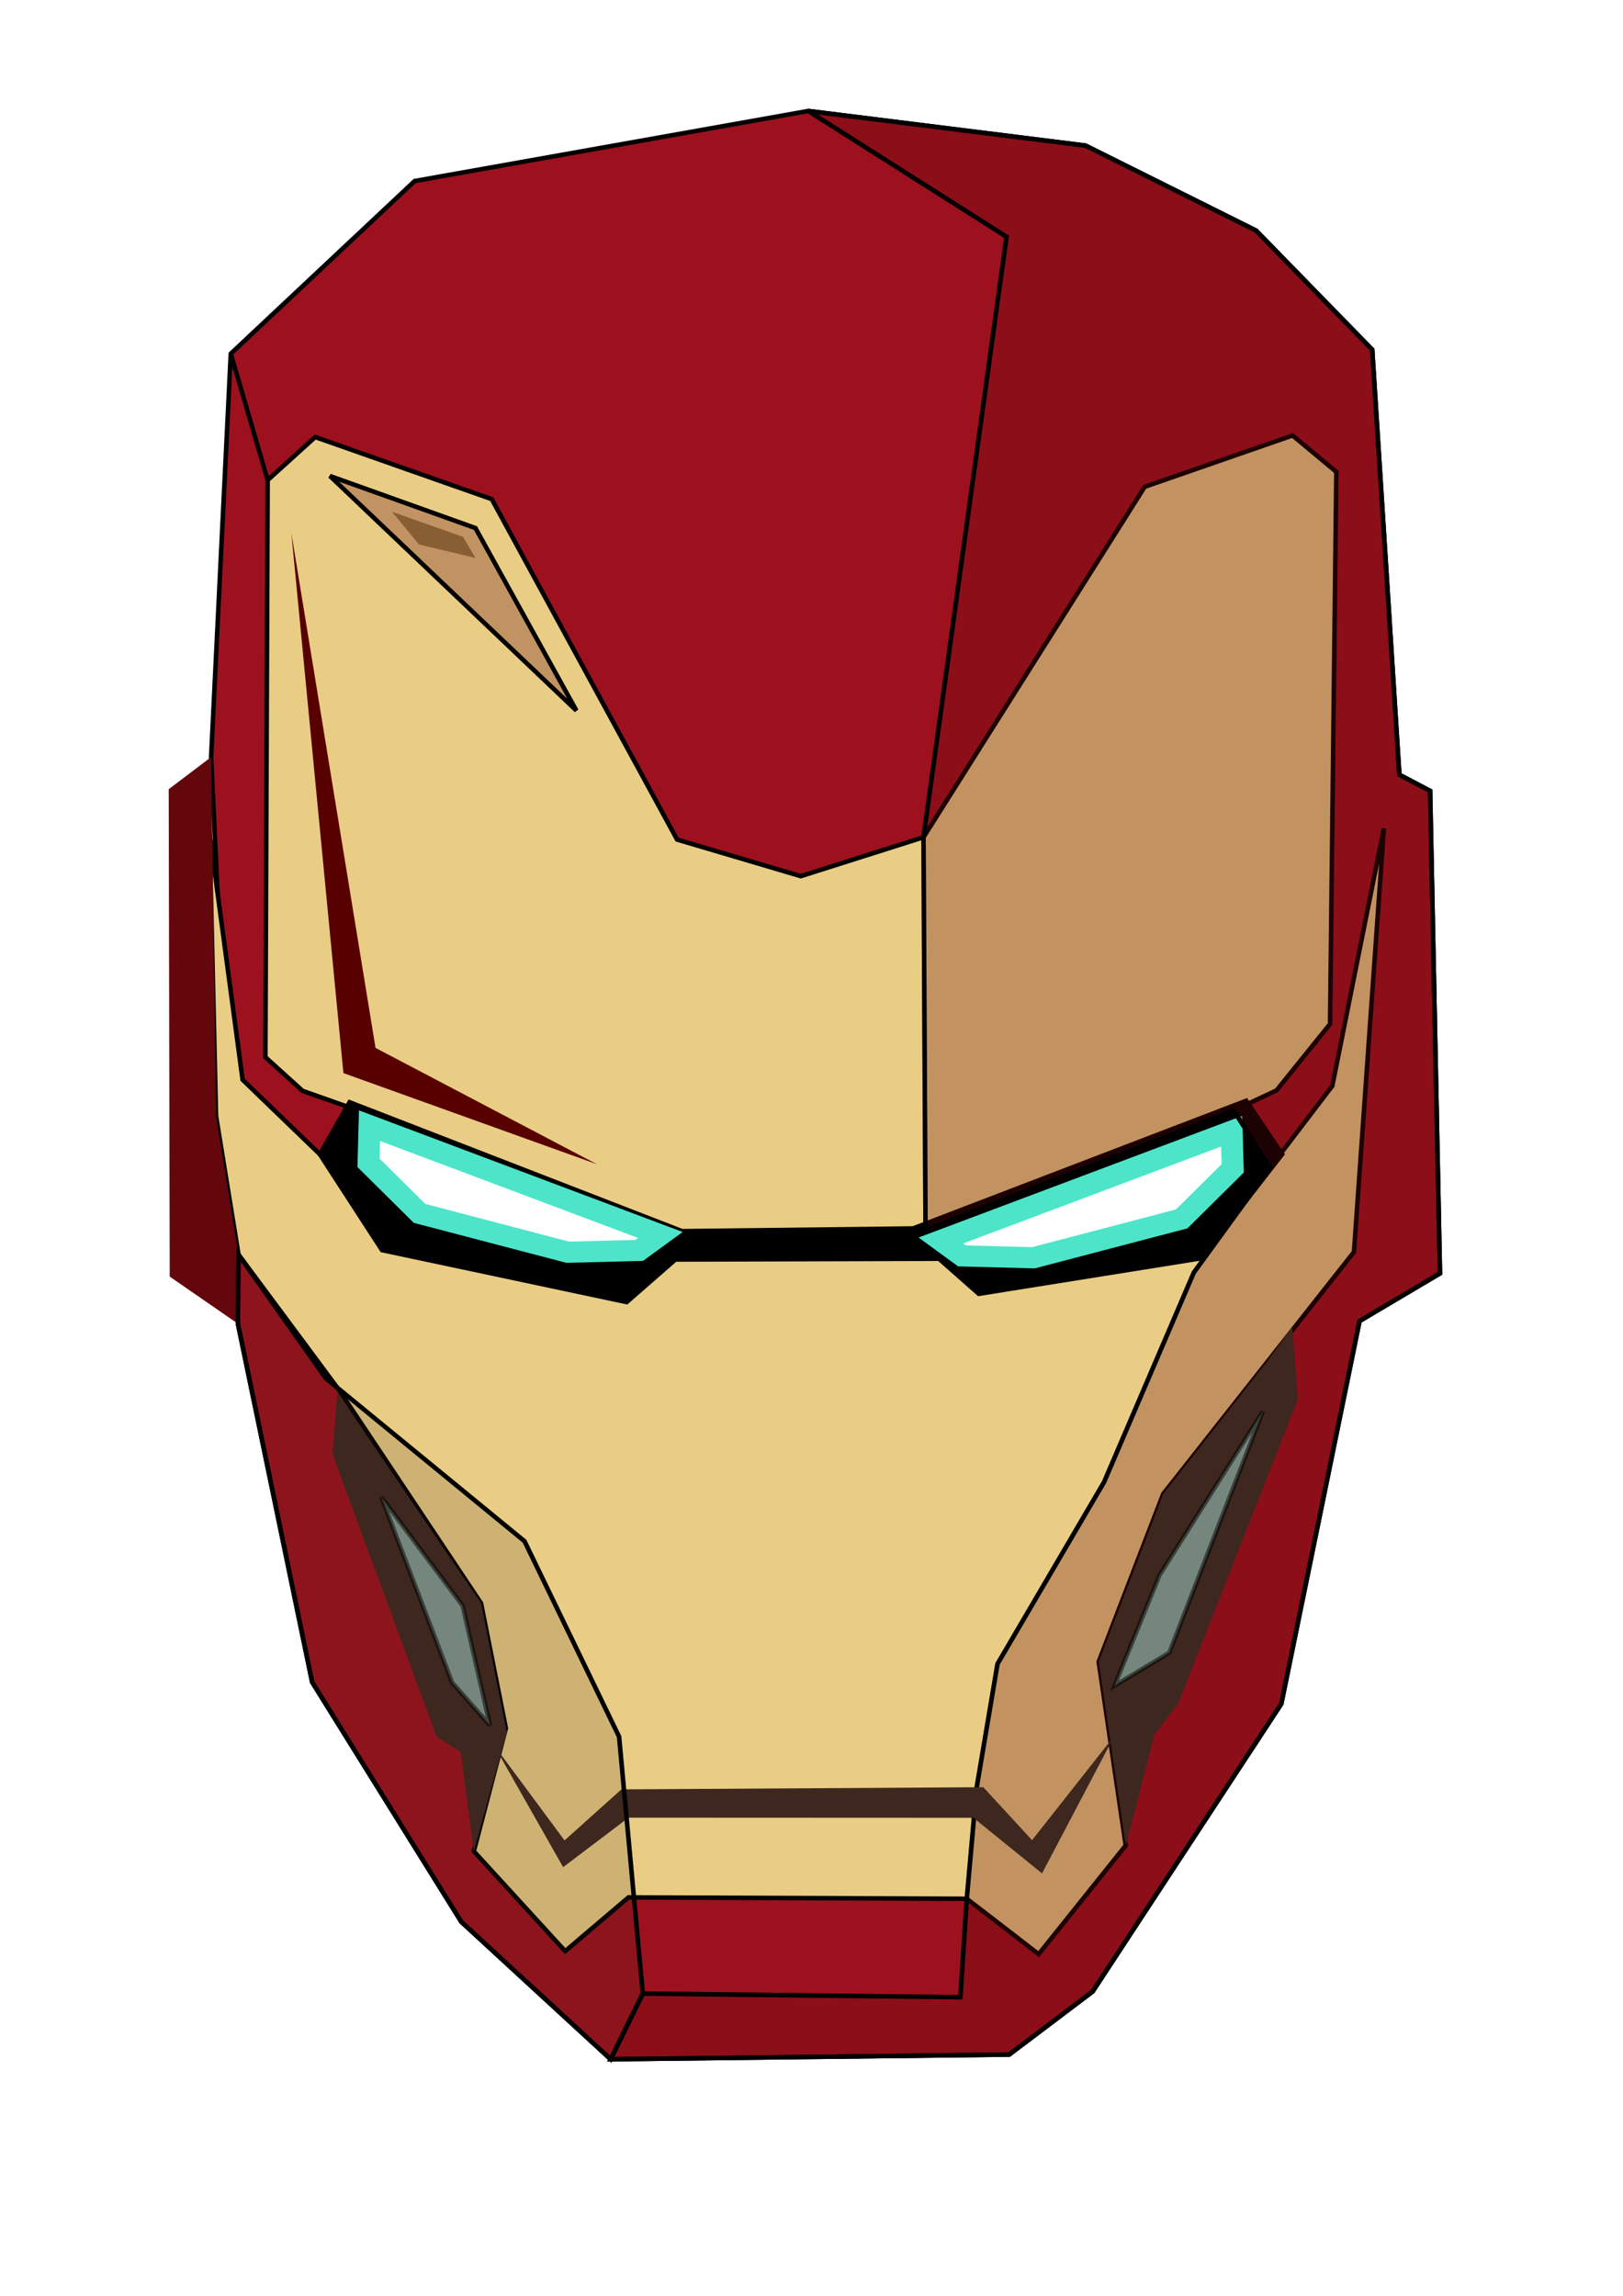 <?xml version="1.0" encoding="UTF-8" standalone="no"?>
<svg
   xmlns:dc="http://purl.org/dc/elements/1.1/"
   xmlns:cc="http://creativecommons.org/ns#"
   xmlns:rdf="http://www.w3.org/1999/02/22-rdf-syntax-ns#"
   xmlns:svg="http://www.w3.org/2000/svg"
   xmlns="http://www.w3.org/2000/svg"
   xmlns:sodipodi="http://sodipodi.sourceforge.net/DTD/sodipodi-0.dtd"
   xmlns:inkscape="http://www.inkscape.org/namespaces/inkscape"
   sodipodi:docname="iron-man.svg"
   inkscape:version="1.0 (6e3e5246a0, 2020-05-07)"
   id="svg8"
   version="1.1"
   viewBox="0 0 210 297"
   height="297mm"
   width="210mm">
  <defs
     id="defs2">
    <filter
       height="1.211"
       y="-0.106"
       width="1.095"
       x="-0.048"
       id="filter875"
       style="color-interpolation-filters:sRGB"
       inkscape:collect="always">
      <feGaussianBlur
         id="feGaussianBlur877"
         stdDeviation="0.333"
         inkscape:collect="always" />
    </filter>
    <filter
       height="1.211"
       y="-0.106"
       width="1.095"
       x="-0.048"
       id="filter879"
       style="color-interpolation-filters:sRGB"
       inkscape:collect="always">
      <feGaussianBlur
         id="feGaussianBlur881"
         stdDeviation="0.333"
         inkscape:collect="always" />
    </filter>
  </defs>
  <sodipodi:namedview
     inkscape:window-maximized="1"
     inkscape:window-y="0"
     inkscape:window-x="0"
     inkscape:window-height="813"
     inkscape:window-width="1600"
     showgrid="false"
     inkscape:document-rotation="0"
     inkscape:current-layer="layer1"
     inkscape:document-units="mm"
     inkscape:cy="572.37209"
     inkscape:cx="532.64232"
     inkscape:zoom="0.51129729"
     inkscape:pageshadow="2"
     inkscape:pageopacity="0.0"
     borderopacity="1.0"
     bordercolor="#666666"
     pagecolor="#ffffff"
     id="base" />
  <g
     id="layer1"
     inkscape:groupmode="layer"
     inkscape:label="Layer 1">
    <path
       id="path847"
       d="m 29.859,45.756 -2.543,52.185 3.467,73.302 9.604,46.367 19.297,31.006 19.328,17.782 51.567,-0.606 10.799,-8.157 24.413,-37.222 10.124,-49.517 10.401,-6.16 -1.272,-62.422 -3.98,-2.094 L 177.553,45.239 162.529,29.833 140.456,18.833 104.577,14.356 53.652,23.42 Z"
       style="opacity:1;fill:#9d111e;fill-opacity:1;stroke:#000000;stroke-width:0.583px;stroke-linecap:butt;stroke-linejoin:miter;stroke-opacity:1" />
    <path
       sodipodi:nodetypes="cccccccccccccccccccccccccccccccccccc"
       id="path849"
       d="m 27.112,107.779 0.84,36.599 2.91,17.926 12.999,17.513 18.38,27.582 3.215,16.178 -4.148,15.917 11.822,12.922 8.193,-6.961 43.764,0.179 9.307,7.168 11.265,-14.066 -3.499,-23.758 8.355,-21.723 24.675,-31.292 3.871,-54.802 -6.673,33.316 -8.066,10.583 -4.698,-7.4 5.549,-2.603 6.922,-8.585 0.813,-71.429 -5.661,-4.707 -19.132,6.639 -28.625,45.337 -15.878,5.035 L 87.61,108.612 63.627,64.573 40.784,56.539 l -6.152,5.572 -0.293,74.656 4.814,4.352 6.469,2.286 -4.233,5.925 -9.999,-9.646 z"
       style="opacity:1;fill:#eacd85;fill-opacity:1;stroke:#000000;stroke-width:0.583px;stroke-linecap:butt;stroke-linejoin:miter;stroke-opacity:1" />
    <path
       id="path865"
       d="m 45.231,142.591 -3.842,6.739 8.042,12.393 31.654,6.724 6.302,-5.507 34.113,-0.102 5.146,4.539 28.795,-4.605 10.463,-13.46 -4.656,-6.911 -43.109,16.519 -29.887,0.351 z"
       style="fill:#000000;fill-opacity:1;stroke:#000000;stroke-width:0.583px;stroke-linecap:butt;stroke-linejoin:miter;stroke-opacity:1" />
    <path
       transform="matrix(2.245,0,0,2.165,-136.2,-28.484)"
       id="path851"
       d="m 81.967,80.42 -0.06,2.219 2.942,3.022 8.54,2.321 4.123,-0.111 1.216,-0.92 z"
       style="fill:#ffffff;fill-opacity:1;stroke:#4de5c9;stroke-width:1.265;stroke-linecap:butt;stroke-linejoin:miter;stroke-miterlimit:4;stroke-dasharray:none;stroke-opacity:1;filter:url(#filter875)" />
    <path
       transform="matrix(2.245,0,0,2.165,-136.2,-28.484)"
       style="fill:#ffffff;fill-opacity:1;stroke:#4de5c9;stroke-width:1.265;stroke-linecap:butt;stroke-linejoin:miter;stroke-miterlimit:4;stroke-dasharray:none;stroke-opacity:1;filter:url(#filter879)"
       d="m 131.655,80.75 0.06,2.219 -2.942,3.022 -8.54,2.321 -4.123,-0.111 -1.216,-0.92 z"
       id="path853" />
    <path
       id="path855"
       d="m 104.577,14.356 25.657,16.279 -10.742,77.676 0.262,50.814 39.873,-15.466 4.698,7.4 -9.857,13.562 -11.613,27.109 -13.788,23.521 -2.698,16.004 -1.279,14.379 -0.829,12.732 -41.088,-0.466 -4.161,8.5 51.567,-0.606 10.799,-8.157 24.413,-37.222 10.124,-49.517 10.401,-6.16 -1.272,-62.422 -3.98,-2.094 L 177.553,45.239 162.529,29.833 140.456,18.833 Z"
       style="opacity:0.293;fill:#63070c;fill-opacity:1;stroke:#000000;stroke-width:0.584;stroke-linecap:butt;stroke-linejoin:miter;stroke-miterlimit:4;stroke-dasharray:none;stroke-opacity:1" />
    <path
       id="path857"
       d="m 30.784,171.243 -8.824,-6.093 -0.131,-63.053 5.487,-4.156 0.635,46.437 2.91,17.926 z"
       style="fill:#63070c;fill-opacity:1;stroke:none;stroke-width:0.583px;stroke-linecap:butt;stroke-linejoin:miter;stroke-opacity:1" />
    <path
       sodipodi:nodetypes="cccccccccc"
       id="path859"
       d="M 83.173,257.899 80.103,224.664 67.866,199.379 42.142,178.288 30.862,162.304 l -0.078,8.939 9.604,46.367 19.297,31.006 19.328,17.782 z"
       style="opacity:0.162;fill:#3d271e;fill-opacity:1;stroke:#000000;stroke-width:0.583px;stroke-linecap:butt;stroke-linejoin:miter;stroke-opacity:1" />
    <path
       style="opacity:1;fill:none;fill-opacity:1;stroke:#000000;stroke-width:0.584;stroke-linecap:butt;stroke-linejoin:miter;stroke-miterlimit:4;stroke-dasharray:none;stroke-opacity:1"
       d="m 104.577,14.356 25.657,16.279 -10.742,77.676 0.262,50.814 39.873,-15.466 4.698,7.4 -9.857,13.562 -11.613,27.109 -13.788,23.521 -2.698,16.004 -1.279,14.379 -0.829,12.732 -41.088,-0.466 -4.161,8.5 51.567,-0.606 10.799,-8.157 24.413,-37.222 10.124,-49.517 10.401,-6.16 -1.272,-62.422 -3.98,-2.094 L 177.553,45.239 162.529,29.833 140.456,18.833 Z"
       id="path861" />
    <path
       id="path863"
       d="m 37.698,68.95 6.736,69.872 32.801,11.79 -28.644,-15.049 z"
       style="fill:#580000;fill-opacity:1;stroke:none;stroke-width:0.583px;stroke-linecap:butt;stroke-linejoin:miter;stroke-opacity:1" />
    <path
       sodipodi:nodetypes="ccccccccccc"
       id="path883"
       d="m 63.858,225.681 9.008,15.866 8.459,-6.405 44.629,0.019 8.873,7.19 9.378,-17.824 -10.666,13.531 -6.309,-6.855 -46.827,0.281 -7.358,6.601 z"
       style="fill:#3d271e;fill-opacity:1;stroke:none;stroke-width:0.583px;stroke-linecap:butt;stroke-linejoin:miter;stroke-opacity:1" />
    <path
       style="opacity:1;fill:none;fill-opacity:1;stroke:#000000;stroke-width:0.583px;stroke-linecap:butt;stroke-linejoin:miter;stroke-opacity:1"
       d="M 83.173,257.899 80.103,224.664 67.866,199.379 42.142,178.288 30.862,162.304 l -0.078,8.939 9.604,46.367 19.297,31.006 19.328,17.782 z"
       id="path885"
       sodipodi:nodetypes="cccccccccc" />
    <path
       sodipodi:nodetypes="ccccccccc"
       id="path887"
       d="m 43.65,180.116 -0.621,7.998 13.458,36.529 3.123,2.002 1.7,12.848 4.259,-15.347 -3.327,-16.748 z"
       style="fill:#3d271e;fill-opacity:1;stroke:none;stroke-width:0.583px;stroke-linecap:butt;stroke-linejoin:miter;stroke-opacity:1" />
    <path
       sodipodi:nodetypes="ccccccccc"
       style="fill:#3d271e;fill-opacity:1;stroke:none;stroke-width:0.583px;stroke-linecap:butt;stroke-linejoin:miter;stroke-opacity:1"
       d="m 167.195,171.618 0.732,9.4 -15.53,39.456 -3.038,3.934 -3.698,14.328 -3.499,-23.758 8.355,-21.723 13.56,-17.284 z"
       id="path889" />
    <path
       sodipodi:nodetypes="ccccc"
       id="path891"
       d="m 49.344,193.678 10.517,14.054 3.534,15.474 -4.893,-5.544 z"
       style="opacity:0.5;fill:#afe9dd;fill-opacity:1;stroke:#000000;stroke-width:0.583px;stroke-linecap:butt;stroke-linejoin:miter;stroke-opacity:1" />
    <path
       style="opacity:0.5;fill:#afe9dd;fill-opacity:1;stroke:#000000;stroke-width:0.583px;stroke-linecap:butt;stroke-linejoin:miter;stroke-opacity:1"
       d="m 163.401,182.585 -13.366,21.186 -5.83,14.302 7.092,-4.273 z"
       id="path893"
       sodipodi:nodetypes="ccccc" />
    <path
       id="path913"
       d="m 42.688,61.578 18.832,6.737 13.058,23.607 z"
       style="fill:#c29362;fill-opacity:1;stroke:#000000;stroke-width:0.583px;stroke-linecap:butt;stroke-linejoin:miter;stroke-opacity:1" />
    <path
       id="path915"
       d="m 50.702,66.197 9.204,3.249 1.627,2.743 -7.313,-1.746 z"
       style="fill:#885f35;fill-opacity:1;stroke:none;stroke-width:0.583px;stroke-linecap:butt;stroke-linejoin:miter;stroke-opacity:1" />
    <path
       id="path917"
       d="m 29.859,45.756 4.773,16.354"
       style="fill:none;stroke:#000000;stroke-width:0.573px;stroke-linecap:butt;stroke-linejoin:miter;stroke-opacity:1" />
  </g>
</svg>
